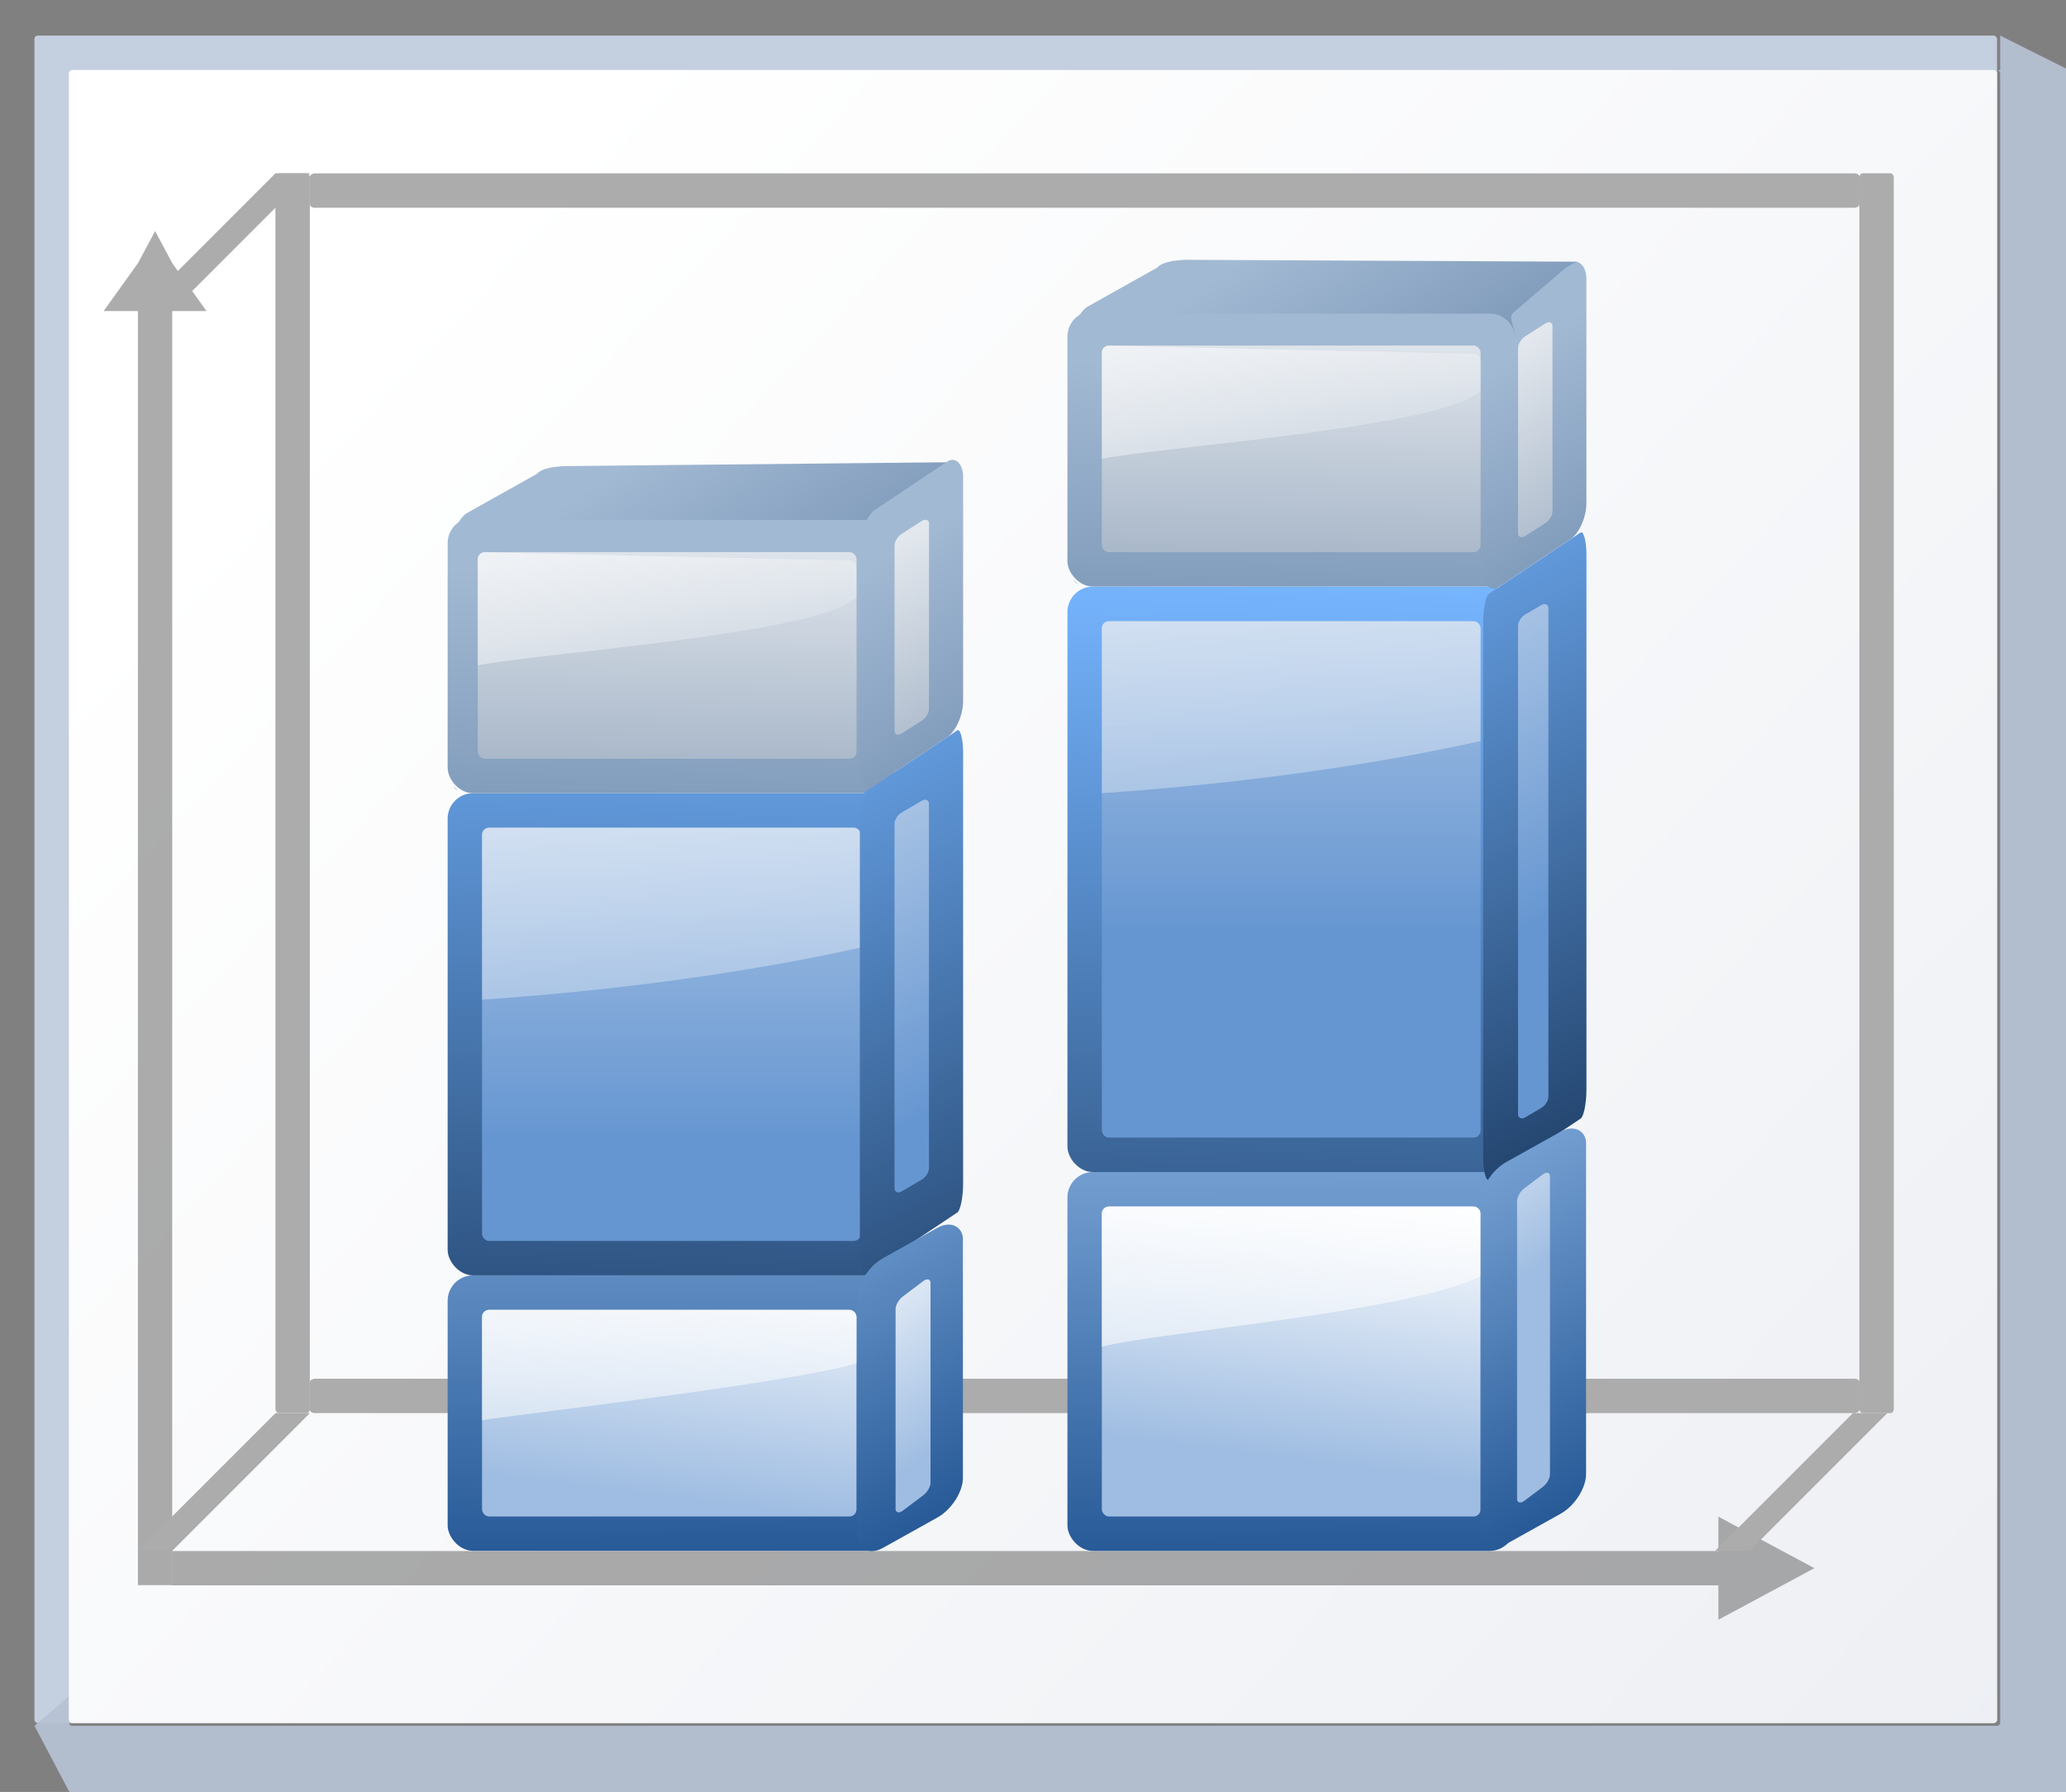 <svg height="111" viewBox="0 0 33.867 29.369" width="128" xmlns="http://www.w3.org/2000/svg" xmlns:xlink="http://www.w3.org/1999/xlink"><rect x="0" y="0" width="33.867" height="29.369" fill="#808080" stroke="none"/><linearGradient id="a" gradientUnits="userSpaceOnUse" x1="3.998" x2="47.999" y1="60" y2="60"><stop offset="0" stop-color="#1c4373"/><stop offset="1" stop-color="#a2b9d3"/></linearGradient><linearGradient id="b"><stop offset="0" stop-color="#90a3ba"/><stop offset="1" stop-color="#fff"/></linearGradient><linearGradient id="c"><stop offset="0" stop-color="#6696d1"/><stop offset="1" stop-color="#fff"/></linearGradient><linearGradient id="d" gradientUnits="userSpaceOnUse" x1="3.998" x2="47.999" y1="60" y2="60"><stop offset="0" stop-color="#153256"/><stop offset="1" stop-color="#76b5ff"/></linearGradient><linearGradient id="e" gradientUnits="userSpaceOnUse" x1="8.419" x2="8.396" xlink:href="#h" y1="293.363" y2="281.757"/><linearGradient id="f" gradientUnits="userSpaceOnUse" x1="9.031" x2="9.595" xlink:href="#j" y1="291.92" y2="287.405"/><linearGradient id="g" gradientUnits="userSpaceOnUse" x1="7.902" x2="8.915" xlink:href="#l" y1="286.276" y2="295.307"/><linearGradient id="h" gradientUnits="userSpaceOnUse" x1="3.998" x2="47.999" y1="60" y2="60"><stop offset="0" stop-color="#245795"/><stop offset="1" stop-color="#afd4ff"/></linearGradient><linearGradient id="i" gradientUnits="userSpaceOnUse" x1="12.37" x2="12.911" xlink:href="#d" y1="292.836" y2="277.242"/><linearGradient id="j"><stop offset="0" stop-color="#9fbde2"/><stop offset="1" stop-color="#fff"/></linearGradient><linearGradient id="k" gradientUnits="userSpaceOnUse" x1="12.347" x2="12.347" xlink:href="#c" y1="286.276" y2="273.855"/><linearGradient id="l"><stop offset="0" stop-color="#fff"/><stop offset="1" stop-color="#fff" stop-opacity="0"/></linearGradient><linearGradient id="m" gradientTransform="matrix(.548 0 0 .157 -5.821 269.826)" gradientUnits="userSpaceOnUse" x1="6.442" x2="39.339" xlink:href="#l" y1="25.876" y2="119.484"/><linearGradient id="n" gradientUnits="userSpaceOnUse" x1="15.757" x2="16.298" xlink:href="#a" y1="292.836" y2="277.242"/><linearGradient id="o" gradientUnits="userSpaceOnUse" x1="9.595" x2="9.727" xlink:href="#b" y1="281.76" y2="274.452"/><linearGradient id="p" gradientUnits="userSpaceOnUse" x1="4.824" x2="10.077" xlink:href="#l" y1="273.173" y2="282.273"/><linearGradient id="q" gradientUnits="userSpaceOnUse" x1="4.515" x2="40.639" y1="274.423" y2="308.289"><stop offset="0" stop-color="#fff"/><stop offset="1" stop-color="#e6e9ef"/></linearGradient><linearGradient id="r" gradientUnits="userSpaceOnUse" x1="18.579" x2="18.556" xlink:href="#h" y1="293.363" y2="281.757"/><linearGradient id="s" gradientUnits="userSpaceOnUse" x1="19.755" x2="20.32" xlink:href="#j" y1="291.356" y2="286.84"/><linearGradient id="t" gradientTransform="matrix(.074 0 0 .132 16.055 280.013)" gradientUnits="userSpaceOnUse" x1="27.281" x2="40" xlink:href="#l" y1="13.237" y2="144"/><linearGradient id="u" gradientUnits="userSpaceOnUse" x1="22.53" x2="23.071" xlink:href="#d" y1="292.836" y2="277.242"/><linearGradient id="v" gradientUnits="userSpaceOnUse" x1="22.507" x2="22.507" xlink:href="#c" y1="282.892" y2="270.472"/><linearGradient id="w" gradientTransform="matrix(.548 0 0 .157 4.338 266.442)" gradientUnits="userSpaceOnUse" x1="6.442" x2="39.339" xlink:href="#l" y1="25.876" y2="119.484"/><linearGradient id="x" gradientUnits="userSpaceOnUse" x1="25.916" x2="26.458" xlink:href="#a" y1="289.449" y2="273.855"/><linearGradient id="y" gradientUnits="userSpaceOnUse" x1="19.826" x2="19.957" xlink:href="#b" y1="278.374" y2="271.065"/><linearGradient id="z" gradientUnits="userSpaceOnUse" x1="15.054" x2="20.308" xlink:href="#l" y1="269.787" y2="278.886"/><linearGradient id="A" gradientTransform="matrix(.024 0 0 .087 17.469 292.129)" gradientUnits="userSpaceOnUse" x1="35.804" x2="42" xlink:href="#d" y1="116.09" y2="-62.361"/><linearGradient id="B" gradientTransform="matrix(.076 0 0 .066 19.385 283.855)" gradientUnits="userSpaceOnUse" x1="36.306" x2="36.306" xlink:href="#c" y1="165.389" y2="-24.122"/><linearGradient id="C" gradientTransform="matrix(.105 0 0 .087 23.299 292.129)" gradientUnits="userSpaceOnUse" x1="35.804" x2="42" xlink:href="#a" y1="116.09" y2="-62.361"/><linearGradient id="D" gradientTransform="matrix(.078 0 0 .066 15.911 282.201)" gradientUnits="userSpaceOnUse" x1="45.995" x2="48" xlink:href="#b" y1="139.51" y2="28"/><linearGradient id="E" gradientTransform="matrix(.1 0 0 .087 13.797 291.244)" gradientUnits="userSpaceOnUse" x1="35.804" x2="35.541" xlink:href="#h" y1="116.09" y2="-16.724"/><linearGradient id="F" gradientTransform="matrix(.082 0 0 .066 16.099 296.459)" gradientUnits="userSpaceOnUse" x1="45.076" x2="53.688" xlink:href="#j" y1="99.43" y2="30.533"/><linearGradient id="G" gradientTransform="matrix(.024 0 0 .087 29.75 295.702)" gradientUnits="userSpaceOnUse" x1="35.804" x2="42" xlink:href="#d" y1="116.09" y2="-62.361"/><linearGradient id="H" gradientTransform="matrix(.076 0 0 .066 31.229 286.602)" gradientUnits="userSpaceOnUse" x1="36.306" x2="36.306" xlink:href="#c" y1="165.389" y2="-24.122"/><linearGradient id="I" gradientTransform="matrix(.105 0 0 .087 35.58 295.701)" gradientUnits="userSpaceOnUse" x1="35.804" x2="42" xlink:href="#a" y1="116.09" y2="-62.361"/><linearGradient id="J" gradientTransform="matrix(.078 0 0 .066 28.035 285.486)" gradientUnits="userSpaceOnUse" x1="45.995" x2="48" xlink:href="#b" y1="139.51" y2="28"/><linearGradient id="K" gradientTransform="matrix(.1 0 0 .087 25.499 296.881)" gradientUnits="userSpaceOnUse" x1="35.804" x2="35.541" xlink:href="#h" y1="116.09" y2="-16.724"/><linearGradient id="L" gradientTransform="matrix(.082 0 0 .066 28.892 300.917)" gradientUnits="userSpaceOnUse" x1="45.076" x2="53.688" xlink:href="#j" y1="99.43" y2="30.533"/><linearGradient id="M" gradientTransform="matrix(.087 -.058 0 .087 22.846 275.886)" gradientUnits="userSpaceOnUse" x1="35.804" x2="42" xlink:href="#a" y1="116.09" y2="-62.361"/><linearGradient id="N" gradientTransform="matrix(.087 -.058 0 .087 12.677 279.267)" gradientUnits="userSpaceOnUse" x1="35.804" x2="42" xlink:href="#a" y1="116.09" y2="-62.361"/><g transform="translate(0 -267.631)"><rect fill="#c4cfe0" height="27.657" rx=".055" ry=".058" width="32.173" x=".564" y="268.214"/><path d="m123.73 2.201v2.135c-.067 0-.135-0-.201 0 .112.003.201.096.201.213v101.971c0 .118-.091.213-.205.213h-119.053c-.114 0-.207-.095-.207-.213v-1.613l-2.133 1.828 2.133 4.043.215.223h123.305l.213-.223v-106.221l-.213-.221h.213z" fill="#b6c2d4" fill-opacity=".917" transform="matrix(.265 0 0 .265 0 267.631)"/><rect fill="url(#q)" height="27.093" rx=".055" ry=".057" width="31.608" x="1.129" y="268.778"/><path d="m2.543 271.418-.281.525-.563.786h.562l0 20.881h.562l-0-20.881h.562l-.562-.786z" fill="#797979" opacity=".614"/><path d="m29.742 293.332-.524.282-1.049.563v-.563h-25.347v-.563h25.347v-.563l1.049.563z" fill="#797979" opacity=".614"/><g fill="#acacac"><rect height="25.4" rx=".055" ry=".082" transform="rotate(-90)" width=".564" x="-290.791" y="5.08"/><path d="m28.68 293.049 2.258-2.258h-.564l-2.258 2.258z" fill-rule="evenodd"/><path d="m2.822 272.729 2.258-2.258h-.564l-2.258 2.258z" fill-rule="evenodd"/><path d="m2.822 293.049 2.258-2.258h-.564l-2.258 2.258z" fill-rule="evenodd"/><rect height="20.32" rx=".055" ry=".066" width=".564" x="4.515" y="270.471"/><rect height="25.4" rx=".055" ry=".082" transform="rotate(-90)" width=".564" x="-271.036" y="5.08"/><rect height="20.32" rx=".055" ry=".066" width=".564" x="30.48" y="270.471"/></g><rect fill="url(#e)" height="4.515" rx=".417" width="7.338" x="7.338" y="288.533"/><rect fill="url(#f)" height="3.387" rx=".116" width="6.138" x="7.902" y="289.098"/><path d="m8.018 289.098c-.064 0-.116.052-.116.116v1.694c.616-.103 5.049-.607 6.138-.934v-.76c0-.064-.052-.116-.116-.116z" fill="url(#g)"/><rect fill="url(#i)" height="7.902" rx=".417" width="7.338" x="7.338" y="280.631"/><rect fill="url(#k)" height="6.773" rx=".116" width="6.209" x="7.902" y="281.196"/><path d="m8.018 281.196c-.064 0-.116.052-.116.116v2.703c2.294-.158 4.401-.454 6.208-.855v-1.848c0-.032-.013-.061-.034-.082s-.05-.034-.082-.034z" fill="url(#m)"/><rect fill="url(#n)" height="4.515" rx=".417" width="7.338" x="7.338" y="276.116"/><rect fill="url(#o)" height="3.387" rx=".116" width="6.209" x="7.832" y="276.68"/><path d="m7.935 276.682c-.058.006-.104.054-.104.114v1.739c1.063-.206 5.618-.516 6.209-1.115v-.488c0-.064-.052-.114-.116-.116z" fill="url(#p)"/><rect fill="url(#r)" height="6.209" rx=".417" width="7.338" x="17.498" y="286.84"/><rect fill="url(#s)" height="5.08" rx=".116" width="6.209" x="18.062" y="287.405"/><path d="m18.179 287.405c-.065 0-.117.052-.117.116v2.181c.873-.233 5.02-.565 6.209-1.154v-1.027c0-.064-.052-.116-.117-.116z" fill="url(#t)"/><rect fill="url(#u)" height="9.595" rx=".417" width="7.338" x="17.498" y="277.245"/><rect fill="url(#v)" height="8.463" rx=".116" width="6.209" x="18.062" y="277.812"/><path d="m18.178 277.812c-.064 0-.116.052-.116.116v2.703c2.294-.158 4.401-.454 6.208-.855v-1.848c0-.032-.013-.061-.034-.082s-.05-.034-.082-.034z" fill="url(#w)"/><rect fill="url(#x)" height="4.515" rx=".417" width="7.338" x="17.498" y="272.729"/><rect fill="url(#y)" height="3.387" rx=".116" width="6.209" x="18.062" y="273.294"/><path d="m18.166 273.296c-.058.006-.104.054-.104.114v1.739c1.063-.206 5.618-.516 6.209-1.115v-.488c0-.064-.052-.114-.116-.116z" fill="url(#z)"/><rect fill="url(#A)" height="7.902" rx=".116" ry=".417" transform="matrix(.832 -.555 0 1 0 0)" width="2.035" x="16.941" y="290.069"/><rect fill="url(#B)" height="6.209" rx=".134" ry=".116" transform="matrix(.863 -.506 0 1 0 0)" width=".654" x="16.991" y="289.614"/><path d="m9.255 275.27c-.392.02-.428.11-.454.127l-1.154.647c-.061.041-.115.115-.159.201.071-.058.162-.093.261-.093h6.503c.231 0 .417.186.417.418 0-.231-.148-.362-.004-.458l.746-.793c.047-.031.185-.122.223-.113zm-1.827 5.243c.02.036.045.061.076.073-.029-.021-.054-.046-.076-.073z" fill="url(#N)"/><rect fill="url(#C)" height="4.515" rx=".314" ry=".417" transform="matrix(.832 -.555 0 1 0 0)" width="2.035" x="16.941" y="285.554"/><rect fill="url(#D)" height="3.273" rx=".137" ry=".116" transform="matrix(.843 -.538 0 1 0 0)" width=".67" x="17.395" y="285.813"/><rect fill="url(#E)" height="4.748" rx=".478" ry=".417" transform="matrix(.873 -.487 0 1 0 0)" width="1.98" x="16.101" y="296.326"/><rect fill="url(#F)" height="3.51" rx=".145" ry=".116" transform="matrix(.799 -.602 0 1 0 0)" width=".717" x="18.374" y="300.03"/><rect fill="url(#G)" height="9.606" rx=".116" ry=".417" transform="matrix(.832 -.555 0 1 0 0)" width="2.035" x="29.222" y="293.642"/><rect fill="url(#H)" height="8.241" rx=".134" ry=".116" transform="matrix(.863 -.506 0 1 0 0)" width=".577" x="28.835" y="292.362"/><rect fill="url(#I)" height="4.515" rx=".314" ry=".417" transform="matrix(.832 -.555 0 1 0 0)" width="2.035" x="29.221" y="289.126"/><rect fill="url(#J)" height="3.273" rx=".137" ry=".116" transform="matrix(.843 -.538 0 1 0 0)" width=".67" x="29.519" y="289.099"/><rect fill="url(#K)" height="6.261" rx=".478" ry=".417" transform="matrix(.873 -.487 0 1 0 0)" width="1.979" x="27.803" y="300.45"/><rect fill="url(#L)" height="5.122" rx=".145" ry=".116" transform="matrix(.799 -.602 0 1 0 0)" width=".675" x="31.125" y="305.933"/><path d="m19.425 271.889c-.392.02-.428.11-.454.127l-1.154.647c-.061.041-.115.115-.159.201.071-.058.162-.093.261-.093h6.503c.231 0 .417.186.417.418 0-.231-.148-.362-.004-.458l.817-.698c.047-.031.185-.122.223-.113zm-1.827 5.243c.02.036.045.061.076.073-.029-.021-.054-.046-.076-.073z" fill="url(#M)"/></g></svg>